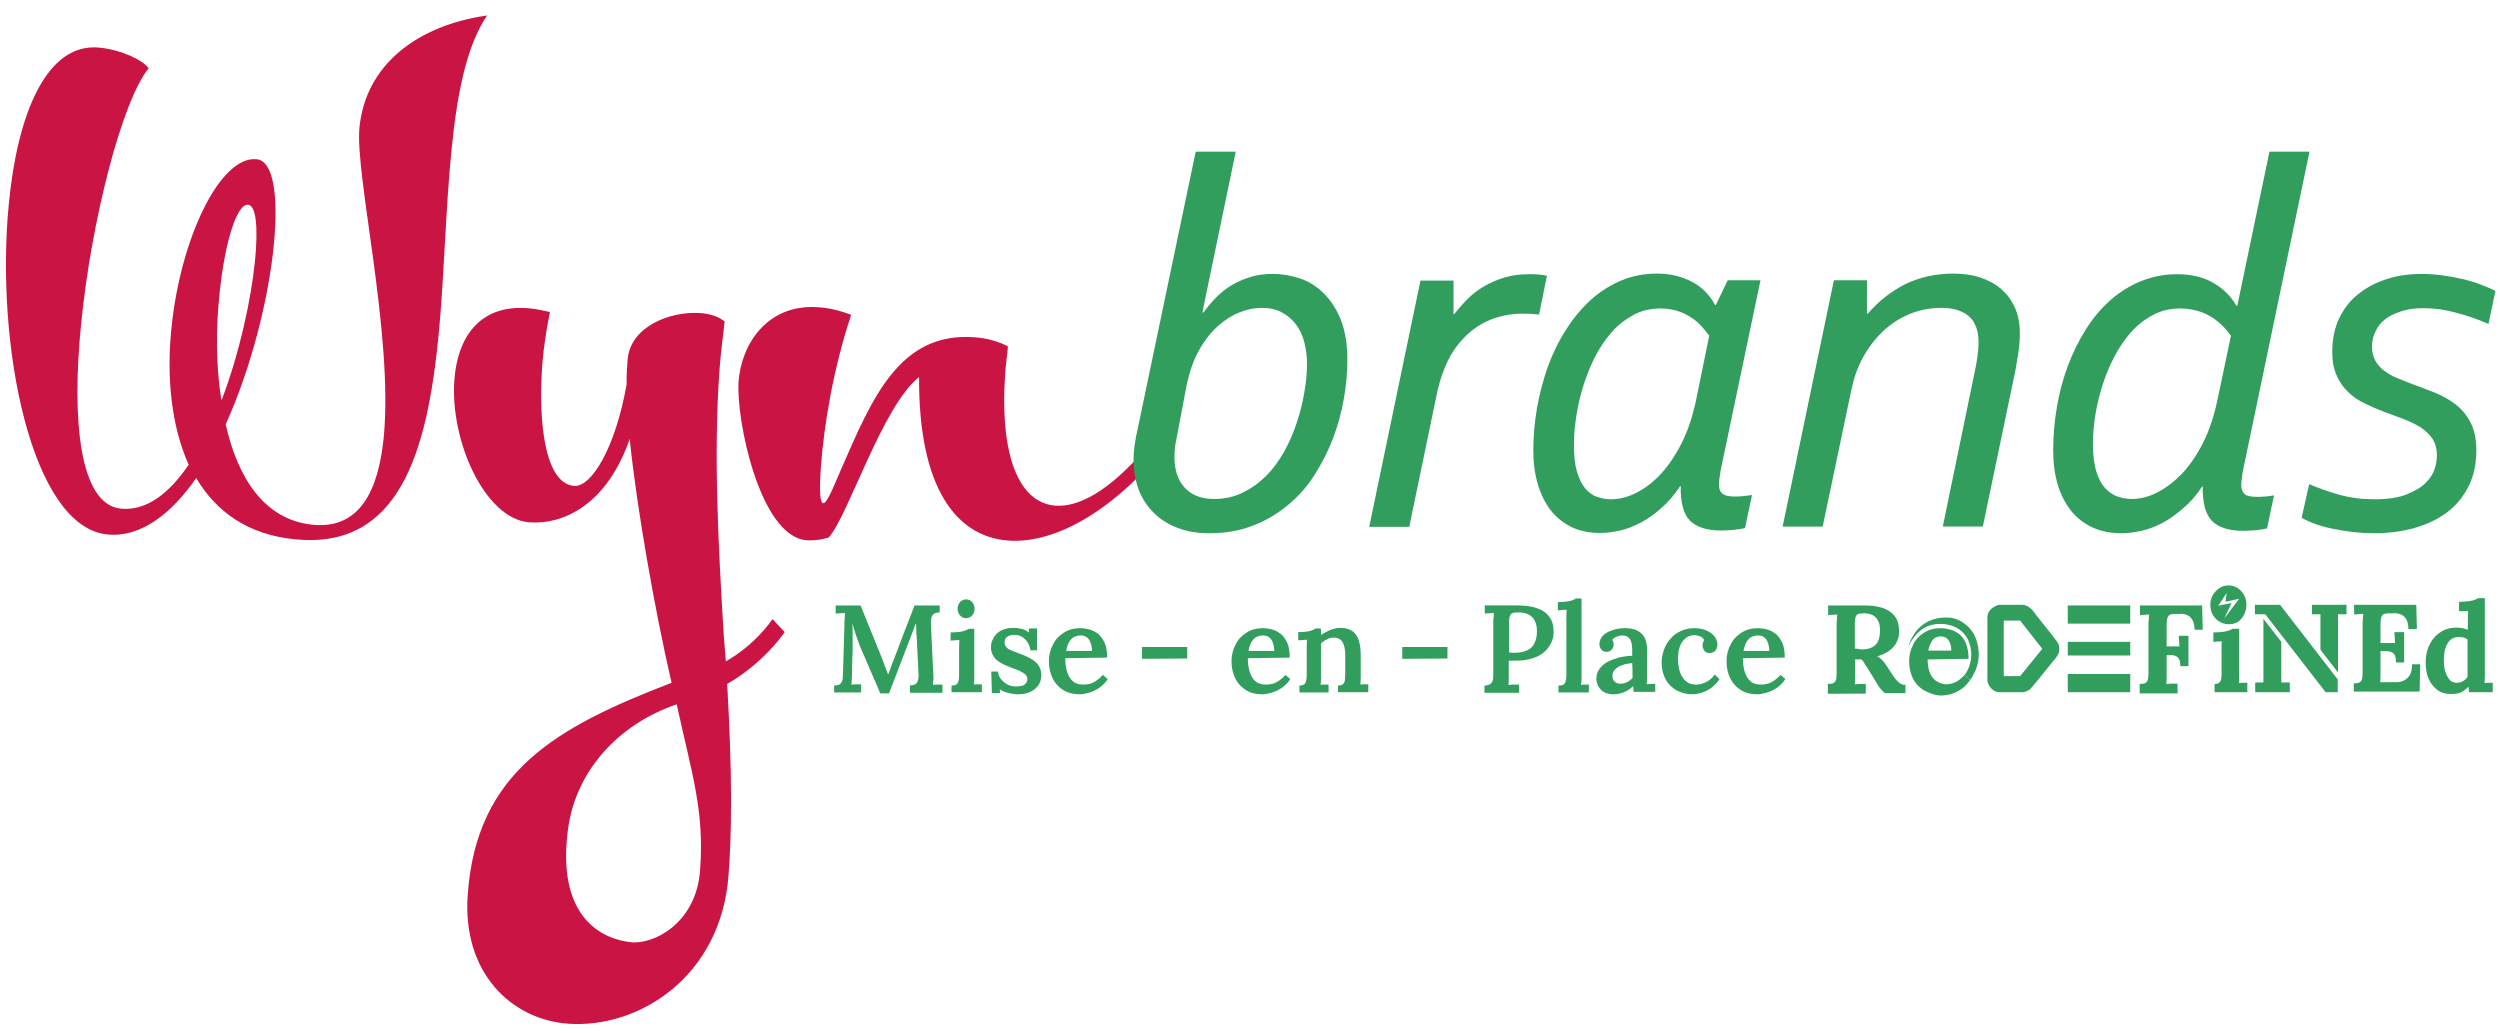 <?xml version="1.0" encoding="utf-8"?>
<!-- Generator: Adobe Illustrator 25.4.1, SVG Export Plug-In . SVG Version: 6.00 Build 0)  -->
<svg version="1.1" id="Layer_1" xmlns="http://www.w3.org/2000/svg" xmlns:xlink="http://www.w3.org/1999/xlink" x="0px" y="0px"
	 viewBox="0 0 824.2 340.4" style="enable-background:new 0 0 824.2 340.4;" xml:space="preserve">
<style type="text/css">
	.st0{fill:#329E5E;}
	.st1{fill:#C91444;}
</style>
<g>
	<g>
		<g>
			<path class="st0" d="M602.6,228.2v-2.7c0.6,0,1.2-0.1,1.6-0.2c0.4-0.1,0.8-0.5,1-0.9c0.2-0.5,0.3-1.3,0.3-2.4v-15.7
				c0-0.7,0-1.5,0.1-2.1c0-0.7,0.1-1.2,0.1-1.6c-0.4,0-1,0-1.6,0.1c-0.7,0-1.1,0-1.4,0.1v-3.2c1.9,0,3.9,0,5.8,0c1.9,0,3.9,0,5.8,0
				c2.4,0,4.5,0.2,6.3,0.8c1.8,0.6,3.1,1.5,4.1,2.8c1,1.3,1.4,3,1.4,5.2c0,1.2-0.3,2.2-0.8,3.3c-0.5,1-1.3,2-2.4,2.8
				c-1.1,0.8-2.4,1.4-4,1.9c0.5,0.2,1,0.6,1.5,1.1c0.5,0.5,0.9,1,1.3,1.6l1.9,2.9c0.6,0.9,1.1,1.7,1.6,2.2c0.5,0.5,0.9,1,1.4,1.2
				c0.5,0.3,1,0.4,1.6,0.4v2.7h-6.8c-0.5-0.4-1-0.9-1.5-1.5c-0.5-0.7-1-1.4-1.5-2.3l-3-4.9c-0.4-0.5-0.7-1-0.9-1.4
				c-0.3-0.4-0.5-0.7-0.8-1c-0.4,0-0.8,0-1.1,0c-0.3,0-0.6,0-1,0v4.4c0,0.8,0,1.5,0,2.2c0,0.7-0.1,1.2-0.1,1.6c0.3,0,0.7,0,1.2-0.1
				c0.5,0,0.9,0,1.4,0c0.5,0,0.8,0,1,0v3.2H602.6z M613.5,214.1c1.5,0,2.8-0.2,3.7-0.7c0.9-0.5,1.6-1.1,2-2.1
				c0.4-0.9,0.6-2.1,0.6-3.5c0-1.3-0.2-2.3-0.6-3.1c-0.4-0.8-0.9-1.3-1.5-1.7c-0.6-0.4-1.2-0.6-1.9-0.7c-0.6-0.1-1.2-0.1-1.6-0.1
				c-0.6,0-1.1,0.1-1.5,0.2c-0.4,0.1-0.7,0.4-0.9,0.9c-0.2,0.5-0.3,1.2-0.3,2.1v8.4c0.3,0,0.6,0.1,0.9,0.1
				C612.8,214,613.1,214.1,613.5,214.1z"/>
		</g>
		<g>
			<path class="st0" d="M640,229.3c-2,0-4.2-0.9-5.7-1.7c-1.5-0.9-2.7-2.1-3.6-3.8c-0.8-1.6-1.3-3.6-1.3-5.8c0-1.9,0.4-3.7,1.3-5.4
				c0.8-1.7,2-3,3.6-4c1.5-1,3.3-1.5,5.4-1.5c1.2,0,2.3,0.2,3.4,0.5c1.1,0.3,2.1,0.9,3,1.6c0.9,0.8,1.6,1.8,2.1,3.1
				c0.5,1.3,0.8,3,0.8,4.9l-13.5,0.2c0,1.5,0.2,2.8,0.6,4c0.4,1.2,1,2.1,1.8,2.8c0.8,0.7,2.4,1.4,3.8,1.4c0.5,0,1.2-0.1,1.9-0.3
				c0.7-0.2,1.4-0.5,2.1-1c0.7-0.5,1.4-1.1,2-1.8l1.8,1.7c-1,1.4-2,2.5-3.2,3.2c-1.1,0.7-2.2,1.2-3.3,1.5
				C642,229.1,640.9,229.3,640,229.3z M635.7,214.5h7.6c0-1.2-0.2-2.1-0.5-2.7c-0.3-0.7-0.7-1.2-1.2-1.5c-0.5-0.3-1.1-0.5-1.7-0.5
				c-1.2,0-2.2,0.4-2.8,1.3C636.4,212,636,213.2,635.7,214.5z"/>
		</g>
	</g>
	<g>
		<path d="M679.6,54.9"/>
	</g>
	<g>
		<path class="st0" d="M647.7,222.5c0,0,2.7-3.2,2.1-8.1c-0.8-6.4-5.7-8.8-10.3-8.7c-3.3,0-7.3,1.3-10.2,7.2l0,0c0,0,2.1-9.7,13-9.3
			c3.8,0.1,7.7,3.1,9.1,6.9c1.2,3.2,1.9,8.3-1.9,13.7L647.7,222.5z"/>
	</g>
	<g>
		<g>
			<path class="st0" d="M659.3,199.4h7.4c1.6,0,3.1,1.1,4.6,3.4c4.6,5.7,7.1,8.9,7.4,9.6l0.2,1.2v0.7c0,1-0.8,2.4-2.3,4
				c-4.2,5.3-6.7,8.3-7.4,9c-0.9,0.6-1.7,0.9-2.4,0.9h-7.6c-1.5,0-2.8-0.9-3.7-2.7c-0.2-0.5-0.3-1-0.3-1.3v-20.7
				c0-1.5,0.9-2.8,2.7-3.7C658.5,199.5,658.9,199.4,659.3,199.4z M660.6,204.7v18.2h5.4l7.3-9l-7.3-9.3H660.6z"/>
		</g>
	</g>
	<g>
		<rect x="681.7" y="199.6" class="st0" width="20.6" height="6"/>
	</g>
	<g>
		<rect x="681.7" y="222.2" class="st0" width="20.6" height="6"/>
	</g>
	<g>
		<rect x="681.7" y="211.6" class="st0" width="20.6" height="4.5"/>
	</g>
	<g>
		<path class="st0" d="M705.4,228.2v-2.7c0.6,0,1.2-0.1,1.6-0.2s0.8-0.5,1-0.9s0.3-1.3,0.3-2.4v-15.7c0-0.7,0-1.5,0.1-2.1
			c0-0.7,0.1-1.2,0.1-1.6c-0.4,0-1,0-1.6,0.1s-1.1,0-1.4,0.1v-3.2H726l0.2,8h-2.7c0-1.5-0.3-2.6-0.8-3.4c-0.5-0.8-1.2-1.3-1.9-1.5
			c-0.8-0.3-1.5-0.4-2.3-0.3l-1.5,0c-0.6,0-1.1,0.1-1.5,0.2c-0.4,0.2-0.7,0.5-0.9,1c-0.2,0.5-0.3,1.3-0.3,2.4v7.1h4.2l-0.2-3.5h3.2
			v10h-2.7c0-1.2-0.2-2-0.5-2.5s-0.8-0.8-1.5-1s-1.3-0.2-2-0.1h-0.5v5.8c0,0.7,0,1.5,0,2.1s-0.1,1.2-0.1,1.6c0.3,0,0.7,0,1.2-0.1
			s1,0,1.5,0c0.5,0,0.8,0,1,0v3.2H705.4z"/>
	</g>
	<g>
		<g>
			<path class="st0" d="M766.7,228.2l-19.9-25.7h-3.4v-3.1h8.3l19,24.6v4.2H766.7z M752.1,211.6V225h2.8v3.2h-11.4V225h2.7V204
				L752.1,211.6z M765,214.2v-11.7h-2.8v-3.1h11.4v3.1h-2.8v19.2L765,214.2z"/>
		</g>
	</g>
	<g>
		<path class="st0" d="M789.9,218.3c0-1.2-0.2-2-0.5-2.5s-0.8-0.8-1.5-1c-0.6-0.1-1.3-0.2-2-0.2l-1.1,0v6.7c0,0.7,0,1.4,0,2.1
			s-0.1,1.2-0.1,1.5h5.5c0.8,0,1.6-0.2,2.4-0.6c0.8-0.4,1.4-1,1.9-1.8c0.5-0.9,0.7-2,0.7-3.5h2.7l-0.2,9h-21.7v-2.7
			c0.6,0,1.2-0.1,1.6-0.2s0.8-0.5,1-0.9s0.3-1.3,0.3-2.4v-15.7c0-0.7,0-1.5,0.1-2.1c0-0.7,0.1-1.2,0.1-1.6c-0.4,0-1,0-1.6,0.1
			s-1.1,0-1.4,0.1v-3.2h20.5l0.2,8H794c0-1.5-0.3-2.6-0.8-3.4c-0.5-0.8-1.2-1.3-1.9-1.5c-0.8-0.3-1.5-0.4-2.3-0.3l-1.5,0
			c-0.6,0-1.1,0.1-1.5,0.2c-0.4,0.2-0.7,0.5-0.9,1c-0.2,0.5-0.3,1.3-0.3,2.4v6.2h4.8l-0.2-3.6h3.2v10H789.9z"/>
	</g>
	<g>
		<path class="st0" d="M807.9,228.8c-1.6,0-3.1-0.4-4.3-1.3s-2.2-2.1-2.9-3.6c-0.7-1.6-1-3.4-1-5.5c0-2.2,0.4-4.2,1.3-5.9
			c0.8-1.7,2-3.1,3.6-4.1c1.5-1,3.3-1.5,5.3-1.5c0.7,0,1.4,0.1,2,0.2c0.6,0.2,1.1,0.3,1.7,0.5V205c0-0.4,0-0.9,0-1.6
			c0-0.7,0.1-1.4,0.1-2c-0.4,0-1,0.1-1.6,0.1s-1.1,0-1.4,0v-3.1c1.3,0,2.4-0.1,3.2-0.2c0.9-0.1,1.5-0.3,2.1-0.5
			c0.5-0.2,0.9-0.4,1-0.5h2.2v24.4c0,0.4,0,0.9,0,1.6s-0.1,1.4-0.1,2c0.5-0.1,1-0.1,1.5-0.1s0.9,0,1.2,0v3.1H814
			c0-0.3-0.1-0.6-0.1-0.9c0-0.3-0.1-0.6-0.1-0.9c-0.9,0.9-1.8,1.6-2.8,2C810,228.7,809,228.8,807.9,228.8z M810.1,225.1
			c0.7,0,1.4-0.2,2-0.6c0.6-0.4,1.1-0.8,1.4-1.4c0-0.4,0-0.8,0-1.2s0-0.8,0-1.2v-9.9c-0.3-0.2-0.7-0.4-1.2-0.6
			c-0.5-0.1-1.1-0.2-1.7-0.2c-1.3,0-2.2,0.4-3,1.2c-0.7,0.8-1.2,1.7-1.5,2.9c-0.3,1.2-0.4,2.4-0.4,3.7c0,1.2,0.1,2.3,0.4,3.4
			c0.3,1.1,0.8,2,1.4,2.8S809,225.1,810.1,225.1z"/>
	</g>
	<g>
		<g>
			<path class="st0" d="M734.8,205.8c1.8,0,3.2-0.6,4.2-1.9c1-1.2,1.6-2.8,1.6-4.5c0-1.8-0.6-3.3-1.7-4.5c-1.1-1.2-2.5-1.9-4.2-1.9
				c-1.6,0-3,0.6-4.2,1.9c-1.2,1.2-1.8,2.8-1.8,4.5c0,1.8,0.6,3.3,1.7,4.5C731.6,205.1,733.1,205.8,734.8,205.8z M734.1,195.5
				l-0.4,2.9l4.5-1l-4.9,6.5l2.4-5.1l-4.4,0.9L734.1,195.5z"/>
		</g>
		<g>
			<path class="st0" d="M739.6,225.1c-0.5,0-1,0-1.5,0.1c0.1-0.6,0.1-1.3,0.1-2c0-0.7,0-1.2,0-1.6v-14.3h-2.2
				c-0.2,0.2-0.5,0.3-1,0.5c-0.5,0.2-1.2,0.4-2.1,0.5c-0.9,0.1-1.9,0.2-3.2,0.2v3.1c0.3,0,0.7,0,1.3-0.1c0.6,0,1.1,0,1.5-0.1
				c-0.1,0.6-0.1,1.2-0.1,1.9c0,0.6,0,1.2,0,1.7v6.8c0,0.7,0,1.4-0.1,1.9c-0.1,0.6-0.3,1-0.6,1.3c-0.3,0.3-0.9,0.5-1.6,0.5v2.7h10.8
				v-3.1C740.5,225.1,740.1,225.1,739.6,225.1z"/>
		</g>
	</g>
	<g>
		<g>
			<path class="st1" d="M148.8,50c-1.9,19.1-2.3,40.5-4.2,60.5c-3.8,38.5-12.9,70.7-47.3,67.3c-15.7-1.5-26.2-9.3-32.6-20.2
				c-8.3,11.9-18.4,19.7-29.3,18.6c-25.2-2.5-37-62.8-32.5-108.9C5.7,37.7,15.3,14,32.7,15.7c7.4,0.7,14.5,4.2,16.3,6.8
				c-8.7,10.7-18.9,49.9-22.3,84.7c-3.1,31.3-0.5,59.2,13.2,60.5c8.5,0.8,16-5.2,22.3-14.5c-5.8-12.9-7.3-29.1-5.7-44.8
				c2.9-29.6,16-57.1,28.1-55.9c5.6,0.5,7.2,12.1,5.7,28c-1.7,17.6-7.3,40.4-15.9,59.4c3.9,17.4,12.6,31.5,28.7,33.1
				c15.4,1.5,21.6-11,23.4-28.7c3.3-33.7-9.5-86.5-8-102.2c2-20.7,19-33.7,42.1-37C153.7,15.1,150.6,31.5,148.8,50z M73,132.1
				c6-15.7,9.8-33.4,11.1-46.4c1-10.5,0.4-17.9-2.3-18.2c-3.7-0.4-7.7,12.3-9.4,29.2C71.2,107.6,71.1,120.3,73,132.1z"/>
		</g>
	</g>
	<g>
		<g>
			<path class="st1" d="M321.4,111.2c3.9,0.3,7.7,1.3,10.9,3c-0.2,2.6-0.6,5-0.8,7.4c-2.3,29.4,4.8,44.2,16.4,45.1
				c8.9,0.7,20.1-6.7,32.2-21.7c3.5-4.6,2.6-9.7,5.4-14.5l4.5,1.6c-2.5,4.7-1.6,9.5-5.1,14.1c-15.9,20.6-36.2,33.3-52.6,32
				c-16.9-1.3-29.5-17.1-29.3-53.9c-12.1,9.5-23.4,45.9-29.8,52.9c0,0-3.5,1.2-7.3,0.9c-15.4-1.2-23.3-39.8-22.4-52.4
				c0.9-12,9.3-25.7,26.4-24.4c3.1,0.2,6.9,1,10.7,2.5c-6.3,19.1-8.9,37.1-9.9,49.2c-0.7,9.4-0.3,12.8,0.7,12.9
				c1.4,0.1,4.2-7.4,5.9-11.2C287.6,131.1,296.6,109.3,321.4,111.2z"/>
		</g>
	</g>
	<g>
		<g>
			<path class="st0" d="M396.8,103c1.3-1.8,2.6-3.4,4.2-5c1.5-1.5,3.2-2.9,5.1-4c1.9-1.1,3.9-2,6.2-2.7c2.3-0.7,4.7-1,7.3-1
				c3,0,6,0.5,9,1.5s5.6,2.7,7.9,5c2.3,2.3,4.2,5.2,5.6,8.8s2.1,7.9,2.1,13.1c0,4.2-0.4,8.6-1.2,13c-0.8,4.5-2,8.8-3.6,13
				c-1.6,4.2-3.7,8.2-6.1,12c-2.4,3.8-5.4,7.1-8.8,9.9c-3.4,2.8-7.2,5.1-11.5,6.7c-4.3,1.7-9.1,2.5-14.4,2.5
				c-3.9,0-7.4-0.6-10.5-1.8c-3.1-1.2-5.7-2.9-7.8-5c-2.1-2.1-3.8-4.7-4.9-7.6c-1.1-3-1.7-6.2-1.7-9.7c0-1.5,0.1-2.9,0.3-4.4
				c0.2-1.4,0.4-3,0.8-4.6l19.4-92.7h13.2L396.4,103H396.8z M388.3,142.4c-0.3,1.4-0.5,2.7-0.8,4.1c-0.2,1.3-0.3,2.7-0.3,4.2
				c0,4.3,1.1,7.6,3.4,10.1c2.3,2.5,5.5,3.7,9.7,3.7c3.4,0,6.6-0.7,9.4-2.1c2.9-1.4,5.4-3.2,7.7-5.5c2.3-2.3,4.2-4.9,5.9-7.9
				c1.7-3,3.1-6.2,4.2-9.6c1.1-3.4,2-6.7,2.5-10c0.6-3.3,0.9-6.4,0.9-9.4c0-2.3-0.3-4.6-0.8-6.8c-0.5-2.2-1.4-4.2-2.6-5.9
				c-1.2-1.7-2.7-3.1-4.7-4.2c-1.9-1.1-4.2-1.6-7-1.6c-2.3,0-4.7,0.5-7.2,1.5c-2.5,1-4.8,2.5-7.1,4.5c-2.3,2.1-4.3,4.6-6.1,7.8
				c-1.8,3.1-3.1,6.9-4.1,11.2L388.3,142.4z"/>
		</g>
		<g>
			<path class="st0" d="M507.4,103.7c-1.8-0.2-3.5-0.3-5.2-0.3c-4,0-7.6,0.7-10.8,2c-3.2,1.3-6,3.2-8.3,5.5c-2.3,2.3-4.3,5-5.8,8.1
				c-1.5,3.1-2.6,6.4-3.4,9.9l-9.3,44.8h-13.2l16.9-81.2h10.9v11h0.3c1.4-1.8,2.9-3.5,4.5-5.1c1.6-1.6,3.5-3,5.6-4.2
				s4.3-2.1,6.7-2.8c2.4-0.7,5.1-1,7.9-1c1,0,2,0,3,0.1c1,0.1,1.9,0.2,2.8,0.4L507.4,103.7z"/>
		</g>
		<g>
			<path class="st0" d="M553.9,160.3c-1.9,2.9-4,5.3-6.2,7.2c-2.2,2-4.5,3.6-6.8,4.8c-2.3,1.2-4.5,2.1-6.8,2.6
				c-2.3,0.5-4.4,0.8-6.5,0.8c-3.5,0-6.7-0.6-9.4-1.9c-2.7-1.3-5-3.1-6.9-5.5c-1.9-2.4-3.3-5.3-4.3-8.6c-1-3.4-1.5-7.1-1.5-11.2
				c0-4.6,0.4-9.2,1.2-13.9c0.8-4.6,2-9.1,3.5-13.5c1.6-4.3,3.5-8.4,5.9-12.1c2.3-3.7,5-7,8-9.8c3-2.8,6.4-5,10.1-6.6
				c3.7-1.6,7.7-2.4,12.1-2.4c4.3,0,8.1,0.9,11.5,2.7s5.8,4.3,7.6,7.6h0.3l3.9-8.1h10.8l-13.1,62.5c-0.4,2.2-0.6,3.8-0.6,4.9
				c0,1.4,0.4,2.4,1.2,3c0.8,0.6,2.1,0.9,4.1,0.9c1.6,0,3.5-0.2,5.6-0.5l-2.3,10.9c-2.4,0.5-5,0.8-7.9,0.8c-4.7,0-8.1-1.1-10.3-3.3
				c-2.1-2.2-3.1-6-3-11.3H553.9z M563.5,110.7c-0.7-1-1.6-2.1-2.6-3.2c-1-1.1-2.1-2.1-3.5-2.9c-1.3-0.9-2.8-1.6-4.4-2.1
				c-1.6-0.5-3.5-0.8-5.5-0.8c-3.4,0-6.4,0.7-9.1,2.2c-2.7,1.5-5.2,3.4-7.3,5.9c-2.1,2.4-3.9,5.2-5.5,8.3c-1.5,3.1-2.8,6.4-3.8,9.7
				c-1,3.3-1.7,6.6-2.2,9.9c-0.5,3.2-0.7,6.2-0.7,8.9c0,3.6,0.3,6.6,1,8.9c0.7,2.3,1.6,4.2,2.7,5.5c1.1,1.3,2.4,2.3,3.9,2.8
				c1.5,0.5,3,0.8,4.6,0.8c2.8,0,5.6-0.7,8.5-2.2s5.6-3.6,8.1-6.3c2.5-2.8,4.8-6.2,6.8-10.2c2-4,3.5-8.6,4.6-13.7L563.5,110.7z"/>
		</g>
		<g>
			<path class="st0" d="M600.9,173.6h-13.2l16.9-81.2h10.9v11h0.3c3.5-4.1,7.6-7.3,12.3-9.7c4.7-2.3,10-3.5,15.9-3.5
				c3.2,0,6.2,0.4,8.9,1.3c2.7,0.9,5,2.2,6.9,3.8c1.9,1.7,3.4,3.7,4.5,6.2c1.1,2.5,1.6,5.2,1.6,8.4c0,2.2-0.2,4.6-0.6,7.1
				c-0.4,2.5-0.8,5.1-1.4,7.7l-10.2,48.9h-13.2l10.4-50.4c0.9-4.2,1.4-7.6,1.4-10.3c0-2.1-0.3-3.8-0.9-5.3c-0.6-1.5-1.4-2.6-2.5-3.5
				c-1.1-0.9-2.4-1.5-3.9-2c-1.5-0.4-3.1-0.6-4.9-0.6c-3.8,0-7.4,0.7-10.7,2.1c-3.3,1.4-6.2,3.3-8.8,5.8c-2.6,2.5-4.7,5.3-6.5,8.6
				c-1.8,3.3-3,6.9-3.8,10.8L600.9,173.6z"/>
		</g>
		<g>
			<path class="st0" d="M699.5,175.8c-3.6,0-6.8-0.6-9.6-1.9c-2.8-1.3-5.2-3.1-7.1-5.5c-1.9-2.4-3.4-5.3-4.4-8.6
				c-1-3.4-1.5-7.1-1.5-11.2c0-4.8,0.4-9.6,1.2-14.3c0.8-4.8,2-9.3,3.6-13.6c1.6-4.3,3.6-8.3,5.9-12c2.3-3.7,5-6.9,8-9.6
				c3-2.7,6.4-4.8,10.2-6.4c3.8-1.5,7.7-2.3,11.8-2.3c4.7,0,8.7,0.9,12,2.8c3.3,1.9,5.9,4.4,7.7,7.6h0.3l10.6-50.8h13.2l-21.9,105
				c-0.2,0.9-0.3,1.8-0.4,2.7c-0.1,0.9-0.2,1.6-0.2,2.2c0,1.4,0.4,2.4,1.1,3c0.7,0.6,2.1,0.9,4.1,0.9c0.7,0,1.6,0,2.6-0.1
				c1.1-0.1,2.1-0.2,3-0.4l-2.3,10.9c-0.9,0.2-2,0.4-3.5,0.6c-1.5,0.1-3,0.2-4.4,0.2c-4.7,0-8.1-1.1-10.3-3.3c-2.1-2.2-3.1-6-3-11.3
				H726c-1.9,2.9-4,5.3-6.3,7.2c-2.3,2-4.5,3.6-6.8,4.8c-2.3,1.2-4.6,2.1-6.9,2.6C703.7,175.5,701.5,175.8,699.5,175.8z
				 M735.5,110.7c-0.7-1-1.6-2.1-2.7-3.2c-1.1-1.1-2.3-2.1-3.6-2.9c-1.4-0.9-2.9-1.6-4.7-2.1c-1.7-0.5-3.7-0.8-5.8-0.8
				c-3.2,0-6.3,0.7-9,2.2c-2.8,1.5-5.2,3.4-7.3,5.8c-2.1,2.4-3.9,5.1-5.5,8.2c-1.6,3.1-2.9,6.3-3.9,9.6c-1,3.3-1.8,6.6-2.3,9.9
				c-0.5,3.3-0.7,6.3-0.7,9.1c0,3.6,0.4,6.6,1.1,8.9c0.7,2.3,1.7,4.2,2.9,5.5c1.2,1.3,2.6,2.3,4.1,2.8c1.5,0.5,3.1,0.8,4.7,0.8
				c2.8,0,5.6-0.7,8.5-2.2c2.9-1.5,5.6-3.6,8.2-6.3c2.6-2.8,4.9-6.2,6.9-10.2c2-4,3.5-8.6,4.6-13.7L735.5,110.7z"/>
		</g>
		<g>
			<path class="st0" d="M782,114.3c0,1.8,0.4,3.3,1.1,4.6c0.7,1.3,1.7,2.4,2.9,3.3s2.6,1.8,4.2,2.4c1.6,0.7,3.3,1.3,5,2
				c2.4,0.9,4.9,1.8,7.4,2.8c2.5,1,4.8,2.3,6.8,3.8c2.1,1.6,3.7,3.5,5,5.9c1.3,2.4,2,5.5,2,9.2c0,4.5-0.8,8.5-2.5,11.9
				c-1.7,3.4-4,6.3-7,8.6s-6.6,4-10.7,5.2c-4.1,1.2-8.6,1.8-13.5,1.8c-4.4,0-8.8-0.5-13.3-1.4c-4.5-0.9-8-2.2-10.6-3.7l2.5-11.1
				c3,1.3,6.3,2.5,9.9,3.5c3.6,1,7.4,1.5,11.5,1.5c4.4,0,8-0.5,10.7-1.6c2.7-1.1,4.8-2.3,6.3-3.8c1.5-1.5,2.5-3.1,3-4.7
				c0.5-1.7,0.7-3.1,0.7-4.3c0-2.2-0.5-4.1-1.5-5.6c-1-1.5-2.4-2.7-4-3.8c-1.7-1-3.5-1.9-5.6-2.7c-2.1-0.8-4.3-1.6-6.5-2.4
				c-2.1-0.8-4.2-1.7-6.2-2.7c-2.1-1-3.9-2.2-5.4-3.7c-1.6-1.5-2.8-3.2-3.8-5.4c-1-2.1-1.5-4.7-1.5-7.8c0-4.4,0.8-8.2,2.4-11.4
				c1.6-3.2,3.7-5.9,6.5-8c2.7-2.1,5.8-3.7,9.4-4.8c3.5-1.1,7.3-1.6,11.2-1.6c2.3,0,4.6,0.2,6.9,0.5c2.3,0.3,4.5,0.7,6.6,1.2
				s4.1,1.1,5.9,1.8c1.9,0.7,3.5,1.4,4.9,2.1l-2.3,10.9c-3.4-1.5-6.9-2.7-10.6-3.7c-3.6-1-7.2-1.5-10.8-1.5c-2.7,0-5.2,0.3-7.3,1
				c-2.1,0.7-3.9,1.5-5.3,2.6c-1.4,1.1-2.5,2.4-3.2,4C782.4,110.7,782,112.4,782,114.3z"/>
		</g>
	</g>
	<g>
		<path class="st1" d="M239.3,218.1c1.5,24.7,2.5,48.7,0.9,70.2c-2.4,33.9-29.8,50.8-52.8,49.2c-18.6-1.3-35.1-16.6-33.2-42.6
			c2.9-40.6,29.3-55.2,67.2-69.8c-5.5-23.8-11.5-57.8-13.8-80.4c-7.5,21.6-21.7,28.3-33.1,27.5c-14.6-1.1-26.2-26.8-24.7-47
			c1-13.6,8-24.8,24.1-23.6c2.2,0.2,4.7,0.6,7.4,1.3c-1.2,5.9-2.1,11.8-2.5,17c-1.5,20.3,1.1,39.6,10.5,40.3
			c5.7,0.4,13.6-12.5,17.3-33.6c-0.1-2.7,0.1-5.2,0.3-7.9c0.8-11.1,14.1-16.1,23.7-15.5c3.5,0.2,6.4,1.2,8.3,2.8
			c-0.6,5.2-1.3,10.6-1.7,16c-2,27.7-0.4,57.7,1.4,87.4 M223.1,232.2c-19.9,6.8-33,22.4-35.7,40.2c-3.8,25.5,6.9,36.5,20.3,38.2
			c7.9,1,21.9-6.4,23.1-23.7C232.3,267.4,228.1,255.2,223.1,232.2z"/>
	</g>
	<g>
		<path class="st1" d="M221.9,225.3c-0.4-1.1,19.8-3,32.8-21.2l4,4.3c0,0-12.5,18.7-33.8,22.5L221.9,225.3z"/>
	</g>
	<g>
		<path class="st0" d="M290.2,228.6c-1-2.4-2-4.8-3.1-7.2c-1-2.4-2-4.8-3.1-7.2c-0.3-0.6-0.6-1.4-0.9-2.3c-0.4-0.9-0.7-2-1.1-3.1
			c-0.4-1.1-0.7-2.3-1-3.4c0.1,1.1,0.1,2.2,0.1,3.2c0,1,0,2,0,2.9c0,0.7,0,1.5,0,2.4c0,0.9,0,1.8-0.1,2.7c0,0.9,0,1.9-0.1,2.8
			c0,0.9,0,1.9,0,2.7c0,0.7-0.1,1.4-0.1,2s-0.1,1.2-0.1,1.6c0.5,0,1-0.1,1.7-0.1c0.6,0,1.1,0,1.5,0v2.7h-8.9V226
			c0.7,0,1.3-0.1,1.7-0.3c0.4-0.2,0.7-0.6,0.9-1.1s0.3-1.3,0.3-2.2l0.5-16.7c0-0.7,0-1.3,0.1-2s0-1.1,0.1-1.6c-0.4,0-1,0-1.6,0.1
			c-0.6,0-1.1,0-1.5,0.1v-2.7h8.2l6.5,16c0.3,0.7,0.6,1.5,0.9,2.3c0.3,0.8,0.6,1.6,0.9,2.4c0.3,0.8,0.6,1.5,0.8,2.1h0
			c0.4-0.9,0.7-1.8,1-2.7c0.3-0.9,0.7-1.8,1-2.6c1.1-2.9,2.2-5.8,3.3-8.7c1.1-2.9,2.3-5.8,3.4-8.8h8.3v2.3c-0.6,0-1.2,0.1-1.6,0.3
			c-0.5,0.2-0.8,0.6-1,1.1c-0.2,0.5-0.3,1.4-0.3,2.5l0.8,16.7c0.1,0.7,0.1,1.3,0,1.9s-0.1,1.1-0.1,1.4c0.5-0.1,1-0.1,1.6-0.1
			s1.1,0,1.5,0v2.7H300V226c0.7,0,1.2-0.2,1.7-0.4c0.4-0.2,0.8-0.6,0.9-1.2c0.2-0.6,0.3-1.4,0.2-2.5l-0.5-10.3c0-0.4,0-0.9-0.1-1.6
			c-0.1-0.7-0.1-1.4-0.1-2.2c0-0.8-0.1-1.5-0.1-2.3c-0.1,0.2-0.2,0.4-0.3,0.6c-0.1,0.2-0.2,0.4-0.2,0.6l-8.4,21.9H290.2z"/>
		<path class="st0" d="M313.8,226c0.8,0,1.4-0.2,1.7-0.5s0.5-0.8,0.6-1.5s0.1-1.3,0.1-2.1v-7.7c0-0.5,0-1,0-1.5s0.1-1.1,0.1-1.7
			c-0.5,0-1,0.1-1.5,0.1c-0.5,0-1,0.1-1.4,0.1v-2.7c1.2,0,2.2-0.1,3.1-0.2c0.8-0.1,1.4-0.3,1.9-0.5c0.5-0.2,0.8-0.4,1-0.5h1.8v15
			c0,0.4,0,1,0,1.6c0,0.6-0.1,1.2-0.1,1.8c0.4-0.1,0.9-0.1,1.4-0.1s0.9,0,1.2,0v2.6h-10V226z M318.5,203.8c-0.8,0-1.5-0.3-2-0.9
			s-0.8-1.3-0.8-2.2s0.3-1.6,0.8-2.2s1.2-0.9,2-0.9c0.8,0,1.5,0.3,2,0.9s0.8,1.3,0.8,2.2s-0.3,1.6-0.8,2.2
			C320,203.5,319.3,203.8,318.5,203.8z"/>
		<path class="st0" d="M335.7,228.9c-1.3,0-2.4-0.2-3.5-0.5c-1.1-0.3-2-0.7-2.6-1.2l0.1,1.3H327l-0.2-7.1h2.2c0.1,0.9,0.4,1.8,1,2.5
			s1.3,1.3,2.2,1.8s1.9,0.6,3.1,0.6c0.5,0,1.1-0.1,1.6-0.2s0.9-0.4,1.3-0.8c0.3-0.4,0.5-0.8,0.5-1.4c0-0.6-0.2-1.1-0.6-1.5
			c-0.4-0.4-1-0.7-1.7-1.1c-0.7-0.3-1.5-0.7-2.5-1c-0.8-0.3-1.7-0.7-2.5-1c-0.8-0.4-1.6-0.8-2.3-1.3s-1.3-1.1-1.7-1.9
			c-0.4-0.7-0.7-1.6-0.7-2.7c0-0.7,0.1-1.5,0.4-2.2c0.3-0.7,0.7-1.4,1.3-2.1c0.6-0.6,1.4-1.2,2.3-1.5c0.9-0.4,2.1-0.6,3.5-0.6
			c0.7,0,1.6,0.1,2.5,0.3c0.9,0.2,1.7,0.6,2.5,1.2l0-1.3h2.7v7.2h-2.2c-0.1-1-0.4-1.8-0.9-2.6c-0.5-0.8-1.1-1.3-1.8-1.8
			s-1.7-0.7-2.7-0.7c-0.9,0-1.6,0.2-2.2,0.6s-0.9,1-0.9,1.9c0,0.7,0.2,1.2,0.7,1.7s1.1,0.8,1.9,1.1c0.8,0.3,1.7,0.6,2.6,1
			c1.3,0.4,2.5,1,3.5,1.6c1.1,0.6,1.9,1.3,2.5,2.2s0.9,1.9,0.9,3.2c0,1.4-0.4,2.6-1.1,3.5s-1.6,1.6-2.7,2.1S336.9,228.9,335.7,228.9
			z"/>
		<path class="st0" d="M355.9,228.9c-2,0-3.7-0.4-5.2-1.3c-1.5-0.9-2.7-2.1-3.6-3.8c-0.8-1.6-1.3-3.5-1.3-5.8c0-1.9,0.4-3.7,1.3-5.4
			c0.8-1.7,2-3,3.6-4c1.5-1,3.3-1.5,5.4-1.5c1.1,0,2.3,0.2,3.3,0.5c1.1,0.3,2,0.9,2.9,1.6c0.8,0.8,1.5,1.8,2,3
			c0.5,1.3,0.7,2.8,0.7,4.6l-13.8,0.2c0,1.7,0.2,3.2,0.6,4.5c0.4,1.3,1,2.3,1.9,3.1c0.9,0.8,2.1,1.1,3.6,1.1c0.7,0,1.4-0.1,2.1-0.3
			c0.8-0.2,1.5-0.6,2.2-1.1c0.7-0.5,1.4-1.1,2-1.8l1.6,1.4c-0.9,1.3-1.9,2.3-3,3c-1.1,0.7-2.2,1.2-3.3,1.5S356.9,228.9,355.9,228.9z
			 M351.5,214.6h8.5c0-1.1-0.2-2-0.5-2.8s-0.7-1.3-1.2-1.7c-0.5-0.4-1.2-0.6-2-0.6c-1.3,0-2.4,0.4-3.2,1.3
			C352.3,211.7,351.7,213,351.5,214.6z"/>
		<path class="st0" d="M376.5,217.2v-3.9h14.9v3.8L376.5,217.2z"/>
		<path class="st0" d="M416.1,228.9c-2,0-3.7-0.4-5.2-1.3c-1.5-0.9-2.7-2.1-3.6-3.8c-0.8-1.6-1.3-3.5-1.3-5.8c0-1.9,0.4-3.7,1.3-5.4
			c0.8-1.7,2-3,3.6-4c1.5-1,3.3-1.5,5.4-1.5c1.1,0,2.3,0.2,3.3,0.5c1.1,0.3,2,0.9,2.9,1.6c0.8,0.8,1.5,1.8,2,3
			c0.5,1.3,0.7,2.8,0.7,4.6l-13.8,0.2c0,1.7,0.2,3.2,0.6,4.5c0.4,1.3,1,2.3,1.9,3.1c0.9,0.8,2.1,1.1,3.6,1.1c0.7,0,1.4-0.1,2.1-0.3
			c0.8-0.2,1.5-0.6,2.2-1.1c0.7-0.5,1.4-1.1,2-1.8l1.6,1.4c-0.9,1.3-1.9,2.3-3,3c-1.1,0.7-2.2,1.2-3.3,1.5S417,228.9,416.1,228.9z
			 M411.6,214.6h8.5c0-1.1-0.2-2-0.5-2.8s-0.7-1.3-1.2-1.7c-0.5-0.4-1.2-0.6-2-0.6c-1.3,0-2.4,0.4-3.2,1.3
			C412.4,211.7,411.9,213,411.6,214.6z"/>
		<path class="st0" d="M428.4,228.2V226c0.8,0,1.4-0.2,1.7-0.5s0.5-0.8,0.6-1.5s0.1-1.3,0.1-2.1v-7.7c0-0.5,0-1,0-1.6
			s0.1-1.1,0.1-1.7c-0.4,0-0.9,0.1-1.5,0.1c-0.6,0-1,0.1-1.4,0.1v-2.7c1.2,0,2.2-0.1,3-0.2s1.4-0.3,1.8-0.5c0.4-0.2,0.8-0.4,0.9-0.5
			h1.7c0.1,0.3,0.1,0.5,0.1,0.7s0,0.4,0,0.6s0.1,0.5,0.1,0.9c0.5-0.5,1.2-0.9,1.9-1.2c0.7-0.4,1.5-0.7,2.2-0.9s1.4-0.3,2-0.3
			c2.5,0,4.2,0.7,5.3,2.2s1.6,3.8,1.6,6.9v6.2c0,0.4,0,1,0,1.6c0,0.6-0.1,1.2-0.1,1.8c0.5-0.1,0.9-0.1,1.4-0.1s0.9,0,1.2,0v2.6h-10
			V226c0.8,0,1.4-0.2,1.7-0.5c0.3-0.3,0.6-0.8,0.6-1.5s0.1-1.3,0.1-2.1l0-5.8c0-2-0.3-3.4-0.9-4.4c-0.6-1-1.6-1.5-2.9-1.5
			c-0.8,0-1.6,0.2-2.3,0.6c-0.8,0.4-1.4,0.8-1.9,1.4c0,0.3,0,0.7,0,1s0,0.7,0,1.1l0,8.1c0,0.4,0,1,0,1.6c0,0.6-0.1,1.2-0.1,1.8
			c0.4-0.1,0.9-0.1,1.4-0.1s0.9,0,1.2,0v2.6H428.4z"/>
		<path class="st0" d="M462.3,217.2v-3.9h14.9v3.8L462.3,217.2z"/>
		<path class="st0" d="M489.4,226c0.8,0,1.4-0.2,1.8-0.4c0.4-0.2,0.7-0.6,0.9-1.2s0.2-1.4,0.2-2.4v-16.4c0-0.7,0-1.3,0.1-2
			s0.1-1.1,0.1-1.5c-0.5,0-1,0-1.6,0.1c-0.6,0-1.1,0-1.4,0.1v-2.7c1.8,0,3.6,0,5.4,0s3.6,0,5.4,0c2.5,0,4.6,0.3,6.4,0.9
			c1.8,0.6,3.2,1.6,4.1,2.9c1,1.3,1.4,3,1.4,5c0,1.1-0.2,2.2-0.7,3.3c-0.5,1.1-1.2,2.1-2.1,3c-1,0.9-2.2,1.7-3.8,2.2
			c-1.6,0.6-3.5,0.9-5.7,0.9c-0.4,0-0.9,0-1.3,0c-0.4,0-0.8,0-1.2,0v4.4c0,0.8,0,1.5,0,2.1s-0.1,1.1-0.1,1.5c0.4,0,0.8,0,1.2-0.1
			c0.4,0,0.9,0,1.3,0s0.8,0,1,0v2.7h-11.4V226z M497.5,215.1c0.4,0,0.7,0.1,1,0.1s0.7,0,1.1,0c1.5,0,2.8-0.3,3.9-0.8
			c1.1-0.5,1.9-1.3,2.4-2.4c0.5-1,0.8-2.3,0.8-3.8c0-1.3-0.2-2.4-0.6-3.3c-0.4-0.8-0.9-1.5-1.5-1.9s-1.3-0.8-2.1-0.9
			c-0.8-0.2-1.5-0.2-2.3-0.2c-0.7,0-1.3,0.1-1.7,0.3c-0.4,0.2-0.7,0.6-0.8,1.2c-0.2,0.6-0.2,1.3-0.2,2.3V215.1z"/>
		<path class="st0" d="M514,226c0.8,0,1.4-0.2,1.7-0.5s0.5-0.8,0.6-1.5c0.1-0.6,0.1-1.3,0.1-2.1v-17.7c0-0.5,0-1,0-1.5
			c0-0.6,0.1-1.1,0.1-1.7c-0.5,0-1,0.1-1.5,0.1s-1,0.1-1.4,0.1v-2.7c1.3,0,2.3-0.1,3.1-0.2c0.8-0.1,1.4-0.3,1.9-0.5s0.8-0.4,1-0.5
			h1.8l0,25.1c0,0.4,0,1,0,1.6c0,0.6-0.1,1.2-0.2,1.8c0.5-0.1,0.9-0.1,1.4-0.1s0.9,0,1.2,0v2.6h-10V226z"/>
		<path class="st0" d="M538.6,228.2c-0.1-0.4-0.1-0.8-0.1-1c0-0.3,0-0.6-0.1-1c-0.9,0.9-1.9,1.6-3,2c-1.1,0.4-2.1,0.7-3.3,0.7
			c-1.9,0-3.3-0.5-4.3-1.5c-1-1-1.5-2.3-1.5-3.7c0-1.3,0.4-2.4,1.1-3.3c0.7-0.9,1.6-1.7,2.8-2.3s2.4-1,3.8-1.4
			c1.4-0.3,2.8-0.5,4.1-0.5v-2.3c0-0.8-0.1-1.5-0.3-2.2s-0.5-1.2-1-1.6c-0.5-0.4-1.1-0.6-2-0.6c-0.6,0-1.2,0.2-1.8,0.4
			c-0.6,0.2-1.1,0.6-1.5,1.1c0.2,0.2,0.4,0.5,0.4,0.8s0.1,0.5,0.1,0.8c0,0.5-0.2,1-0.6,1.5c-0.4,0.5-1,0.8-1.8,0.8
			c-0.7,0-1.3-0.3-1.7-0.8c-0.4-0.5-0.6-1.1-0.6-1.8c0-1,0.4-1.9,1.1-2.7c0.8-0.8,1.8-1.4,3.1-1.8c1.3-0.5,2.7-0.7,4.3-0.7
			c2.4,0,4.2,0.6,5.4,1.8c1.3,1.2,1.9,3.2,1.8,5.9c0,1,0,1.8,0,2.6s0,1.6,0,2.3c0,0.8,0,1.6,0,2.6c0,0.4,0,0.9,0,1.5
			c0,0.6-0.1,1.2-0.1,1.8c0.5-0.1,1-0.1,1.5-0.1s0.9,0,1.3-0.1v2.7H538.6z M538.1,218.6c-0.8,0.1-1.6,0.2-2.4,0.4
			c-0.8,0.2-1.5,0.5-2.1,0.8c-0.6,0.4-1.1,0.8-1.5,1.3s-0.5,1.1-0.5,1.8c0,0.8,0.3,1.5,0.8,1.9c0.5,0.4,1.1,0.6,1.8,0.6
			c0.8,0,1.5-0.2,2.2-0.5c0.6-0.3,1.2-0.8,1.8-1.3c0-0.3,0-0.6,0-0.9s0-0.6,0-0.9c0-0.4,0-0.9,0-1.4S538.1,219.2,538.1,218.6z"/>
		<path class="st0" d="M558,228.9c-1.8,0-3.5-0.4-5.1-1.2c-1.5-0.8-2.8-2-3.7-3.6c-0.9-1.6-1.4-3.5-1.4-5.7c0-1.5,0.3-2.9,0.8-4.3
			c0.5-1.4,1.3-2.6,2.2-3.6c0.9-1.1,2.1-1.9,3.4-2.5c1.3-0.6,2.8-0.9,4.3-0.9c1.7,0,3.1,0.3,4.2,0.8c1.1,0.5,2,1.2,2.6,2
			c0.6,0.8,0.9,1.7,0.9,2.6c0,0.7-0.2,1.4-0.6,1.9c-0.4,0.5-1,0.8-1.8,0.9c-0.9,0-1.6-0.2-1.9-0.8c-0.4-0.6-0.6-1.1-0.6-1.6
			c0-0.3,0-0.6,0.1-0.9s0.2-0.6,0.4-0.9c-0.2-0.5-0.5-0.9-0.9-1.1c-0.4-0.2-0.9-0.4-1.4-0.5c-0.5-0.1-0.8-0.1-1.1-0.1
			c-1.5,0.1-2.7,0.7-3.7,2.1c-1,1.3-1.5,3.2-1.5,5.7c0,1.5,0.2,2.9,0.6,4.2s1.1,2.3,1.9,3.1c0.9,0.8,2,1.2,3.4,1.2
			c1.2,0,2.4-0.3,3.5-0.9c1.1-0.6,2-1.4,2.7-2.4l1.6,1.5c-0.9,1.3-1.9,2.3-2.9,3c-1,0.7-2.1,1.2-3.1,1.5S558.9,228.9,558,228.9z"/>
		<path class="st0" d="M579.3,228.9c-2,0-3.7-0.4-5.2-1.3c-1.5-0.9-2.7-2.1-3.6-3.8c-0.8-1.6-1.3-3.5-1.3-5.8c0-1.9,0.4-3.7,1.3-5.4
			c0.8-1.7,2-3,3.6-4c1.5-1,3.3-1.5,5.4-1.5c1.1,0,2.3,0.2,3.3,0.5c1.1,0.3,2,0.9,2.9,1.6c0.8,0.8,1.5,1.8,2,3
			c0.5,1.3,0.7,2.8,0.7,4.6l-13.8,0.2c0,1.7,0.2,3.2,0.6,4.5c0.4,1.3,1,2.3,1.9,3.1c0.9,0.8,2.1,1.1,3.6,1.1c0.7,0,1.4-0.1,2.1-0.3
			c0.8-0.2,1.5-0.6,2.2-1.1c0.7-0.5,1.4-1.1,2-1.8l1.6,1.4c-0.9,1.3-1.9,2.3-3,3c-1.1,0.7-2.2,1.2-3.3,1.5S580.2,228.9,579.3,228.9z
			 M574.8,214.6h8.5c0-1.1-0.2-2-0.5-2.8s-0.7-1.3-1.2-1.7c-0.5-0.4-1.2-0.6-2-0.6c-1.3,0-2.4,0.4-3.2,1.3
			C575.6,211.7,575.1,213,574.8,214.6z"/>
	</g>
</g>
</svg>
